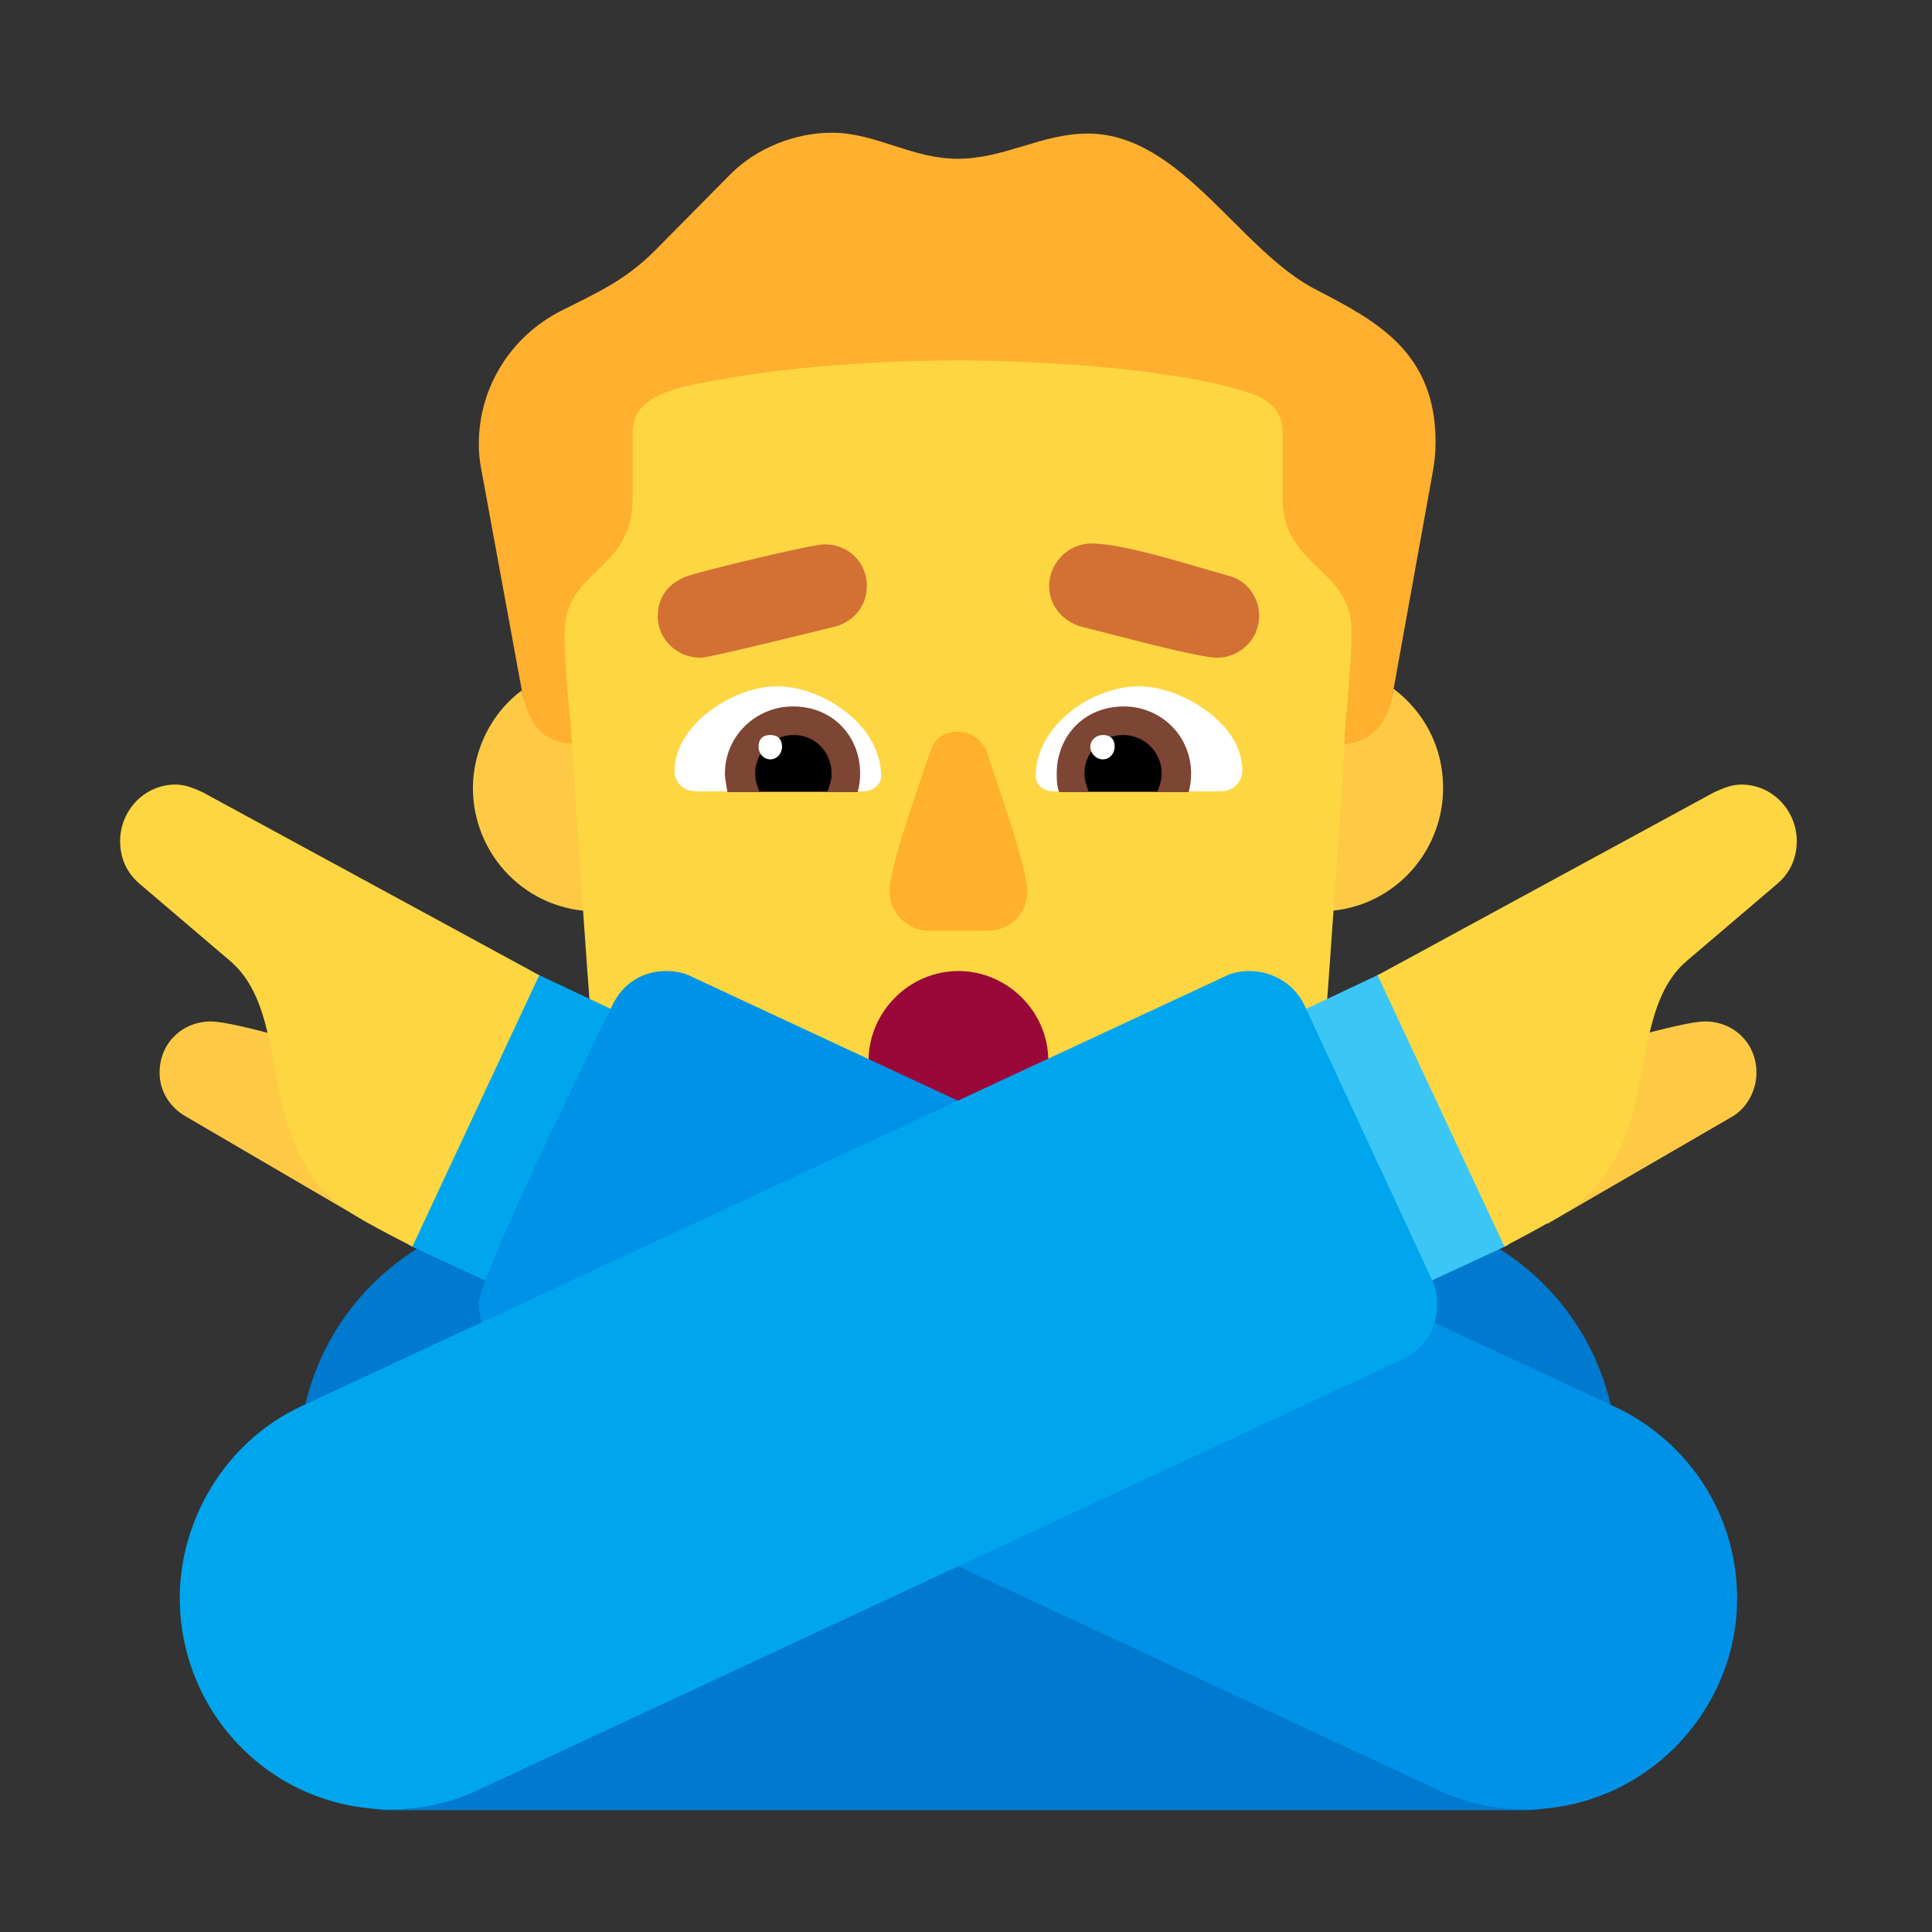 <svg version="1.1" xmlns="http://www.w3.org/2000/svg" viewBox="0 0 2300 2300"><rect x="0" y="0" width="2300" height="2300" fill="#333333" stroke="none"/><g transform="scale(1,-1) translate(-256, -1869)">
		<path d="M1856 912c14 27 50 94 56 120l50 277c2 11 3 22 3 34 0 107-71 144-140 180-93 46-162 187-274 187-55 0-99-30-155-30-55 0-97 31-150 31-43 0-89-18-120-49l-91-92c-34-34-67-49-111-71-59-30-98-90-98-159 0-10 1-20 3-30l51-278c5-24 42-92 57-119l919-1 z" fill="#FFB02F"/>
		<path d="M966 784c80 0 147 64 147 147 0 82-67 146-147 146-13 0-25-1-35-4l6-89c-39 1-53 29-60 63-35-26-58-70-58-116 0-80 64-147 147-147 z M1827 784c84 0 147 68 147 147 0 49-23 91-59 118-5-34-20-63-59-66l6 90c-10 3-22 4-35 4-79 0-146-63-146-146 0-81 64-147 146-147 z" fill="#FECA46"/>
		<path d="M1542 356c153 0 280 120 290 269 9 120 17 238 25 358l-1 0c3 45 9 91 9 135 0 75-82 75-82 158l0 78c0 24-15 39-36 46-89 31-260 40-351 40-70 0-182-5-272-21-58-10-115-18-115-65l0-78c0-89-81-83-81-162 0-43 6-87 9-130 8-124 15-235 25-359 11-153 142-269 290-269l290 0 z" fill="#FDD641"/>
		<path d="M1397 499c59 0 107 49 107 107 0 59-49 107-107 107-59 0-107-49-107-107 0-59 49-107 107-107 z" fill="#990839"/>
		<path d="M1432 761c26 0 47 20 47 47 0 27-37 132-48 165-5 15-20 25-34 25-17 0-29-8-34-25-11-33-48-136-48-164 0-26 20-48 48-48l69 0 z" fill="#FFB02C"/>
		<path d="M1284 927l-200 0c-14 0-25 10-25 24 0 56 71 101 122 101 54 0 124-46 124-107 0-11-11-18-21-18 z M1710 927c13 0 25 10 25 25 0 56-73 100-123 100-55 0-123-46-123-107 0-11 10-18 20-18l201 0 z" fill="#FFFFFF"/>
		<path d="M1277 926l-155 0c-1 7-3 16-3 22 0 45 37 80 81 80 48 0 80-36 80-80 0-8-1-15-3-22 z M1671 926c2 7 3 14 3 22 0 46-37 80-80 80-48 0-80-36-80-80 0-6 0-15 3-22l154 0 z" fill="#7D4533"/>
		<path d="M1241 927l-81 0c-3 7-5 14-5 21 0 25 20 46 46 46 26 0 45-21 45-46 0-7-2-14-5-21 z M1634 927c3 7 5 15 5 21 0 25-20 46-46 46-25 0-46-20-46-46 0-7 2-14 5-21l82 0 z" fill="#000000"/>
		<path d="M1173 965c8 0 14 7 14 15 0 9-5 14-14 14-9 0-14-5-14-14 0-8 6-15 14-15 z M1569 965c8 0 14 7 14 15 0 9-5 14-14 14-8 0-15-6-15-14 0-8 7-15 15-15 z" fill="#FFFFFF"/>
		<path d="M1705 1086c26 0 50 21 50 50 0 22-15 43-38 48-40 11-122 38-162 38-26 0-50-22-50-51 0-25 19-44 42-49 33-8 135-36 158-36 z M1090 1086c11 0 139 32 160 37 22 6 38 24 38 49 0 26-21 49-50 49-16 0-139-30-161-37-23-7-38-24-38-49 0-26 22-49 51-49 z" fill="#D37034"/>
		<path d="M2074-286c59 0 107 49 107 107l0 309c0 162-131 297-297 297l-974 0c-166 0-298-134-298-297l0-309c0-59 49-107 107-107l1355 0 z" fill="#007ACF"/>
		<path d="M904 312l151 322-159 75-154-322 162-75 z" fill="#00A6ED"/>
		<path d="M2073-285c140 0 251 116 251 251 0 102-60 188-145 228l-1099 512c-9 5-20 7-31 7-28 0-52-15-64-41-25-50-159-324-159-355 0-28 17-54 42-66l1098-512c33-16 68-24 107-24 z" fill="#0092E7"/>
		<path d="M1890 312l162 75-152 323-161-76 151-322 z" fill="#3BC6F6"/>
		<path d="M721-285c37 0 73 8 106 24l1099 512c26 12 41 38 41 65 0 11-2 22-7 31l-151 325c-12 26-39 41-65 41-11 0-22-2-31-7l-1098-511c-91-42-145-136-145-228 0-138 110-252 251-252 z" fill="#00A6ED"/>
		<path d="M696 412l-16 199c-34 8-144 42-173 42-33 0-61-25-61-61 0-22 12-41 31-52l219-128 z M2098 412l219 127c18 10 30 31 30 53 0 36-28 61-61 61-30 0-141-35-173-42l-15-199 z" fill="#FECA46"/>
		<path d="M747 385c-81 42-115 58-142 127-30 75-20 166-75 213l-108 92c-15 13-23 30-23 51 0 35 28 67 66 67 11 0 21-4 32-9l401-218-151-323 z M2047 385c87 46 116 62 143 129 29 73 20 165 74 211l108 92c15 13 23 30 23 51 0 35-28 67-66 67-11 0-21-4-32-9l-401-218 151-323 z" fill="#FDD641"/>
	</g></svg>
